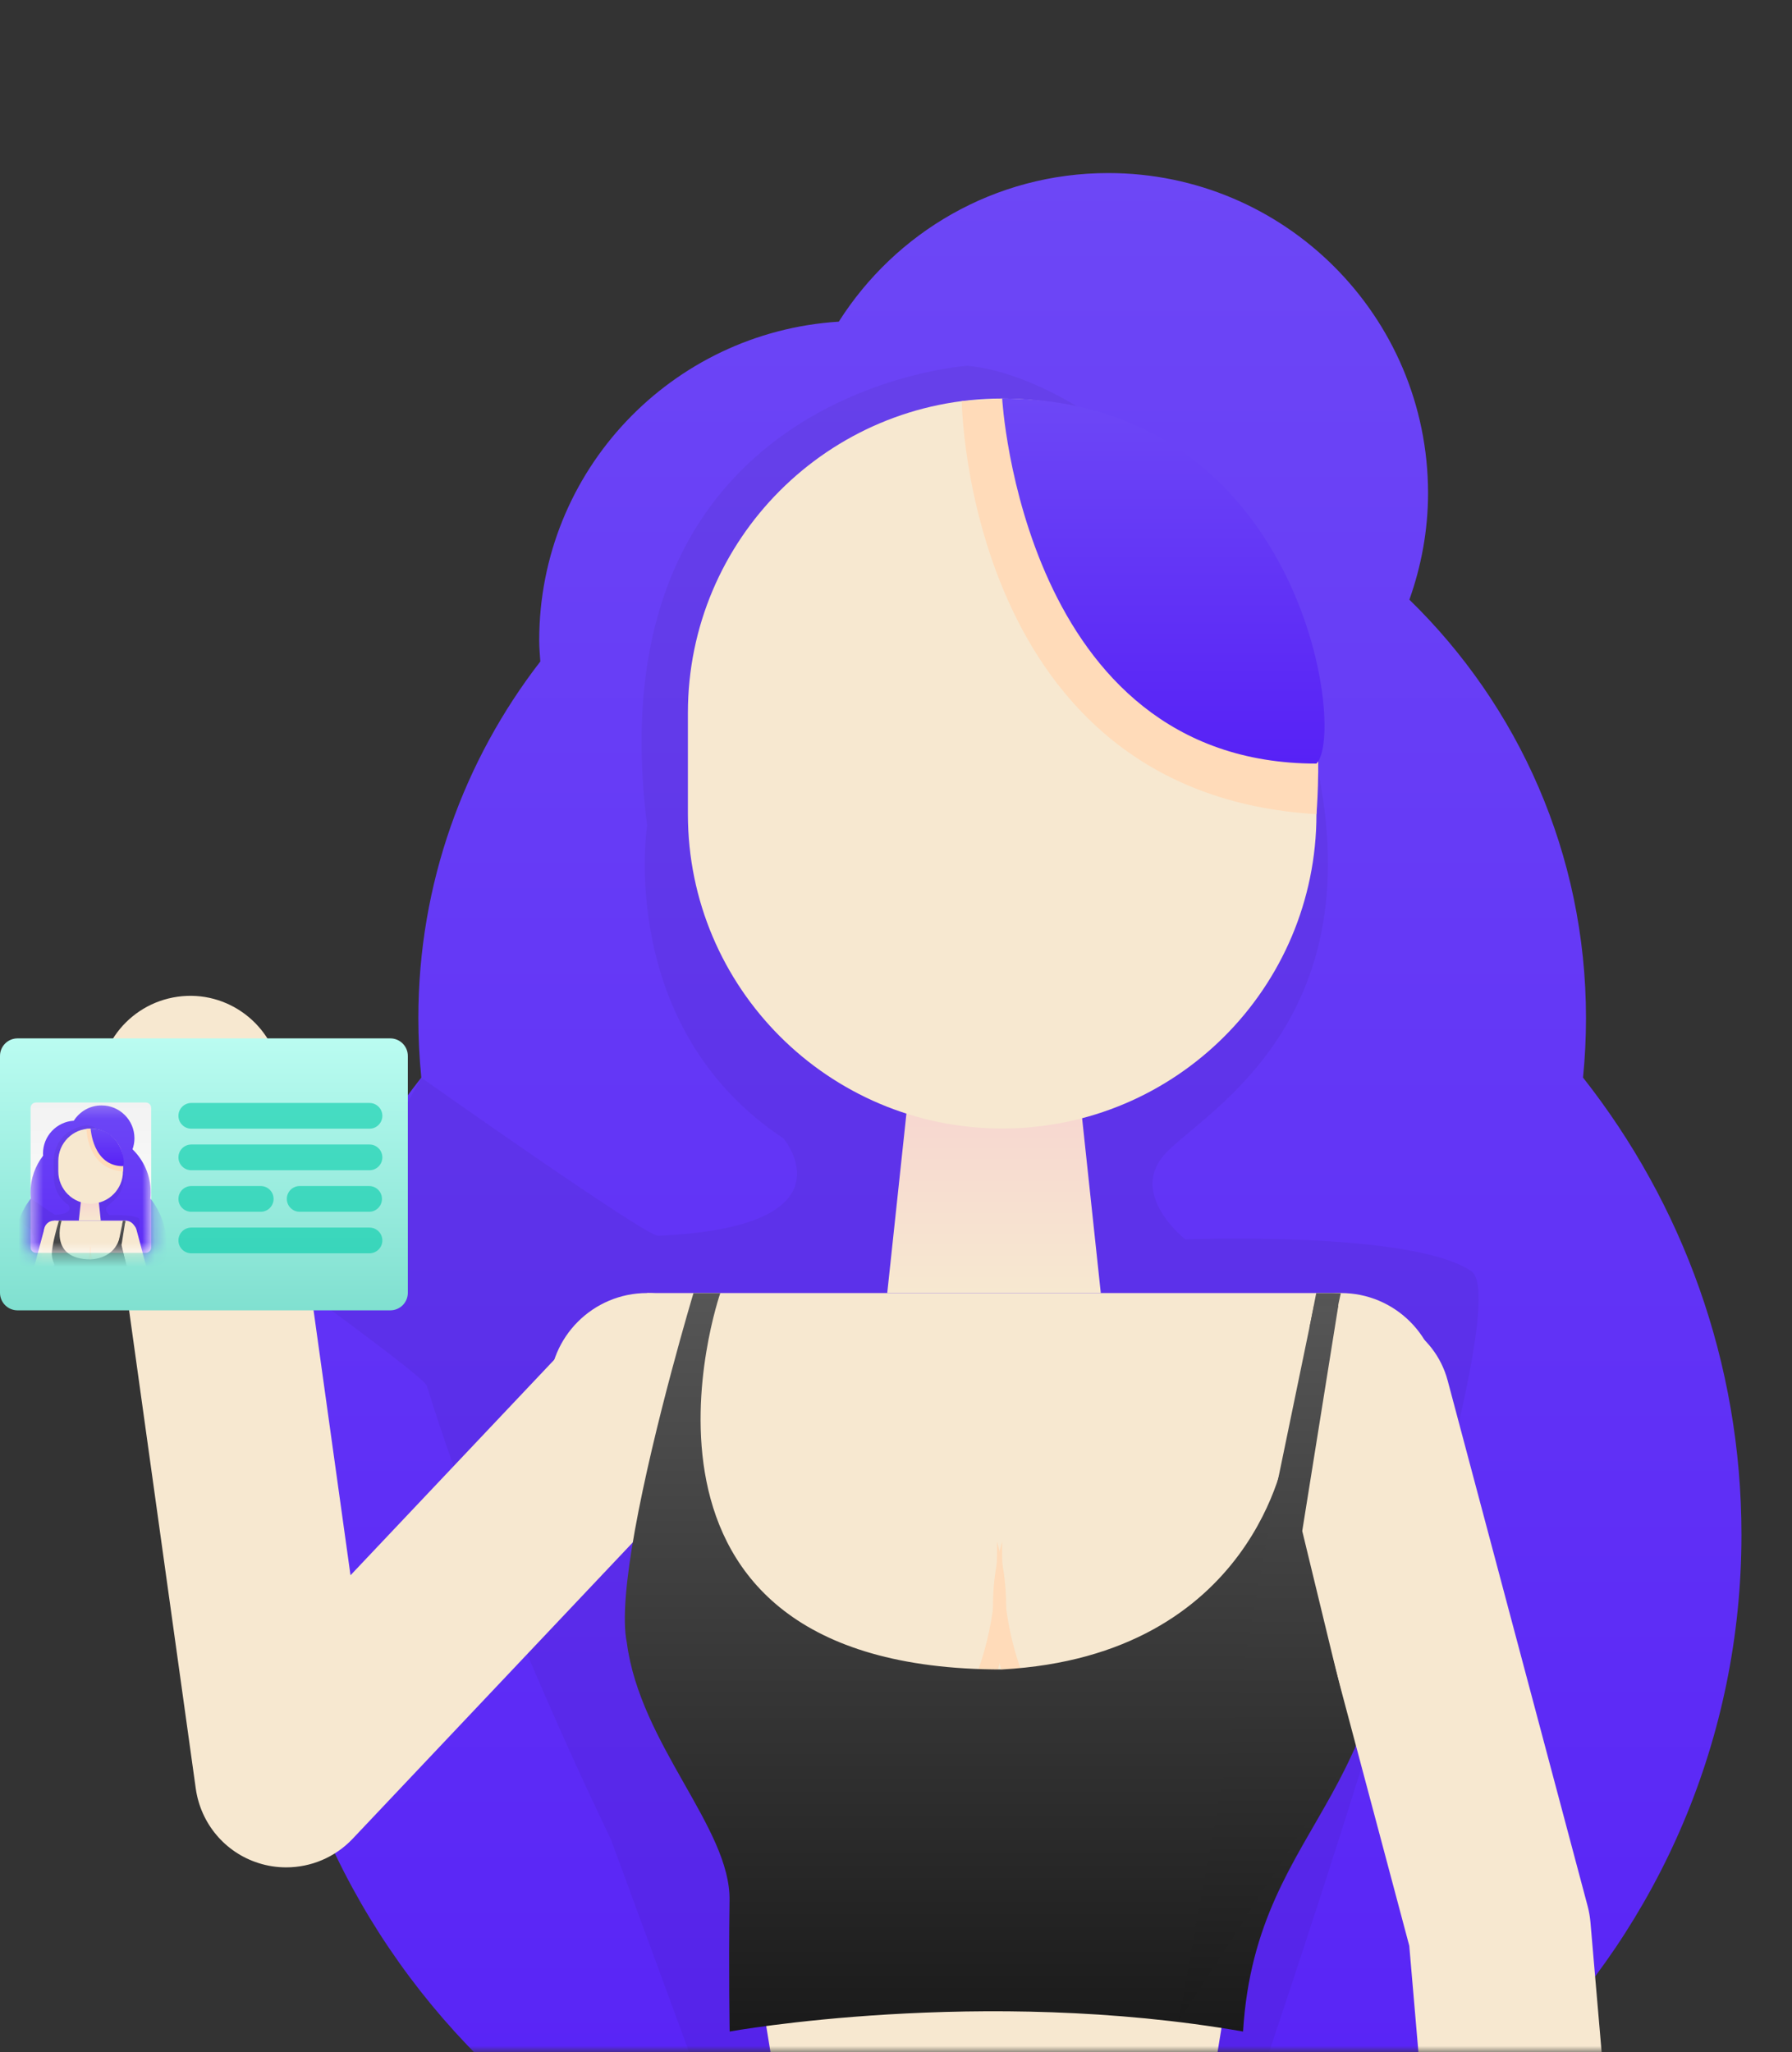 <svg width="145" height="166" viewBox="0 0 145 166" fill="none" xmlns="http://www.w3.org/2000/svg">
<rect x="0" y="0" width="145" height="166" fill="#333333" stroke="none"/>
<mask id="mask0" mask-type="alpha" maskUnits="userSpaceOnUse" x="7" y="0" width="138" height="166">
<rect x="7" width="138" height="166" fill="#C4C4C4"/>
</mask>
<g mask="url(#mask0)">
<path d="M128.09 87.17C128.251 85.59 128.331 83.98 128.331 82.35C128.331 69.08 122.851 57.09 114.041 48.51C115.001 45.81 115.551 42.91 115.551 39.88C115.541 25.59 103.961 14 89.671 14C80.49 14 72.451 18.8 67.871 26.02C54.34 26.87 43.63 38.07 43.63 51.81C43.63 52.38 43.681 52.94 43.721 53.51C37.55 61.49 33.85 71.48 33.85 82.35C33.85 83.98 33.931 85.58 34.09 87.17C26.07 97.35 21.27 110.19 21.27 124.15C21.27 157.19 48.05 183.97 81.091 183.97C114.131 183.97 140.911 157.19 140.911 124.15C140.911 110.19 136.111 97.35 128.09 87.17Z" fill="url(#paint0_linear)"/>
<path opacity="0.05" d="M78.271 29.59C78.271 29.59 47.901 31.59 52.361 66.78C52.361 66.78 49.811 83.09 63.401 92.1C63.401 92.1 69.411 99.25 53.251 99.97C52.241 100.01 34.091 87.18 34.091 87.18L24.621 104.4C24.621 104.4 34.321 111.43 34.531 112.09C39.851 129.24 49.421 148.77 49.421 148.77L61.191 180.78L97.281 181.81C97.281 181.81 123.911 106.12 119.051 102.83C114.191 99.54 95.911 100.26 95.911 100.26C95.911 100.26 91.401 96.73 94.141 93.49C96.881 90.25 111.171 83.23 106.531 61.78C101.891 40.33 86.281 30.31 78.271 29.59Z" fill="black"/>
<path d="M89.071 104.6H71.791L74.861 75.88H86.001L89.071 104.6Z" fill="url(#paint1_linear)"/>
<path d="M81.091 91.29C67.051 91.29 55.661 79.9 55.661 65.86V57.67C55.661 43.63 67.051 32.24 81.091 32.24C95.131 32.24 106.521 43.63 106.521 57.67V65.86C106.521 79.91 95.131 91.29 81.091 91.29Z" fill="#F7E8D0"/>
<path d="M92.531 202.84H68.331L52.361 104.6H108.501L92.531 202.84Z" fill="#F7E8D0"/>
<path d="M52.36 120.44C56.734 120.44 60.28 116.894 60.28 112.52C60.28 108.146 56.734 104.6 52.36 104.6C47.986 104.6 44.44 108.146 44.44 112.52C44.44 116.894 47.986 120.44 52.36 120.44Z" fill="#F7E8D0"/>
<path d="M108.501 120.44C112.875 120.44 116.421 116.894 116.421 112.52C116.421 108.146 112.875 104.6 108.501 104.6C104.127 104.6 100.581 108.146 100.581 112.52C100.581 116.894 104.127 120.44 108.501 120.44Z" fill="#F7E8D0"/>
<path d="M66.001 145.39C74.335 145.39 81.091 138.634 81.091 130.3C81.091 121.966 74.335 115.21 66.001 115.21C57.667 115.21 50.911 121.966 50.911 130.3C50.911 138.634 57.667 145.39 66.001 145.39Z" fill="#F7E8D0"/>
<path d="M96.181 145.39C104.515 145.39 111.271 138.634 111.271 130.3C111.271 121.966 104.515 115.21 96.181 115.21C87.847 115.21 81.091 121.966 81.091 130.3C81.091 138.634 87.847 145.39 96.181 145.39Z" fill="#F7E8D0"/>
<path d="M81.091 124.71C81.05 127.18 81.251 129.6 81.721 131.93C82.221 134.25 82.99 136.51 84.29 138.42C85.54 140.36 87.311 141.91 89.371 143.04C91.451 144.15 93.77 144.86 96.18 145.38C93.721 145.54 91.18 145.17 88.811 144.19C87.63 143.69 86.52 143.02 85.51 142.21C84.52 141.37 83.65 140.39 82.921 139.32C81.49 137.15 80.721 134.63 80.46 132.12C80.201 129.62 80.371 127.09 81.091 124.71Z" fill="#FFDBB9"/>
<path d="M80.671 124.71C81.381 127.08 81.561 129.62 81.301 132.13C81.041 134.63 80.271 137.15 78.841 139.33C78.111 140.4 77.241 141.38 76.251 142.22C75.241 143.03 74.121 143.7 72.951 144.2C70.581 145.18 68.051 145.54 65.581 145.39C67.991 144.86 70.321 144.15 72.391 143.05C74.451 141.92 76.221 140.37 77.471 138.43C78.771 136.52 79.541 134.26 80.041 131.94C80.521 129.6 80.711 127.18 80.671 124.71Z" fill="#FFDBB9"/>
<path d="M110.99 124.71C111.7 127.08 111.88 129.62 111.62 132.13C111.36 134.63 110.59 137.15 109.16 139.33C108.43 140.4 107.56 141.38 106.57 142.22C105.56 143.03 104.44 143.7 103.27 144.2C100.9 145.18 98.37 145.54 95.9 145.39C98.31 144.86 100.64 144.15 102.71 143.05C104.77 141.92 106.54 140.37 107.79 138.43C109.09 136.52 109.86 134.26 110.36 131.94C110.83 129.6 111.03 127.18 110.99 124.71Z" fill="#FFDBB9"/>
<path d="M52.361 123.85C52.191 126.34 52.231 128.8 52.531 131.2C52.851 133.59 53.471 135.93 54.611 137.97C55.701 140.04 57.401 141.71 59.421 142.94C61.481 144.12 63.831 144.86 66.271 145.39C63.771 145.54 61.201 145.14 58.821 144.07C57.641 143.52 56.551 142.77 55.571 141.88C54.601 140.98 53.811 139.9 53.161 138.76C51.901 136.44 51.321 133.85 51.251 131.3C51.181 128.76 51.521 126.21 52.361 123.85Z" fill="#FFDBB9"/>
<path d="M77.821 32.45C77.821 32.45 78.181 64.19 106.521 65.86C106.521 65.86 107.781 51.12 102.881 50.91C97.981 50.7 81.091 32.24 81.091 32.24L77.821 32.45Z" fill="#FFDBB9"/>
<path d="M23.161 151.06C22.411 151.06 21.651 150.95 20.911 150.71C18.201 149.85 16.241 147.51 15.841 144.69L8.071 88.97C7.511 84.93 10.331 81.2 14.371 80.63C18.411 80.06 22.141 82.89 22.711 86.93L28.361 127.43L46.251 108.51C49.051 105.55 53.731 105.42 56.691 108.22C59.651 111.02 59.781 115.7 56.981 118.66L28.531 148.75C27.111 150.25 25.161 151.06 23.161 151.06Z" fill="#F7E8D0"/>
<path d="M81.091 32.24C81.091 32.24 82.741 61.77 106.521 61.77C108.981 59.3 105.301 32.24 81.091 32.24Z" fill="url(#paint2_linear)"/>
<path d="M59.041 164.34C59.041 164.34 79.421 160.65 100.581 164.34C101.671 146.6 114.761 145.38 112.011 121.16C112.011 121.16 105.031 119.95 108.491 104.61H106.501L104.001 117.4C104.001 117.4 101.561 133.93 81.071 135.05C47.701 135.05 58.281 104.61 58.281 104.61H56.111C56.111 104.61 52.901 115.28 51.361 123.85C50.681 127.64 50.331 131.03 50.721 132.89C51.801 141.13 59.121 147.88 59.031 153.72C58.951 159.57 59.041 164.34 59.041 164.34Z" fill="url(#paint3_linear)"/>
<path d="M125.601 213.22C121.811 213.22 118.581 210.32 118.251 206.47L114.031 157.4L102.861 115.49C101.811 111.55 104.151 107.5 108.101 106.45C112.041 105.4 116.091 107.74 117.141 111.69L128.471 154.22C128.581 154.64 128.651 155.06 128.691 155.49L132.971 205.2C133.321 209.27 130.311 212.84 126.241 213.19C126.031 213.21 125.811 213.22 125.601 213.22Z" fill="#F7E8D0"/>
<path d="M103.401 119.74L106.321 105.61H108.291L105.371 123.85L109.631 141.42L95.341 163.57L103.401 119.74Z" fill="url(#paint4_linear)"/>
</g>
<path d="M31.58 106H1.42C0.636 106 0 105.364 0 104.58V85.42C0 84.636 0.636 84 1.42 84H31.58C32.364 84 33 84.636 33 85.42V104.58C33 105.364 32.364 106 31.58 106Z" fill="url(#paint5_linear)"/>
<path d="M11.796 89.186H2.912C2.671 89.186 2.475 89.381 2.475 89.623V100.908C2.475 101.15 2.67 101.345 2.912 101.345H11.796C12.037 101.345 12.233 101.15 12.233 100.908V89.623C12.233 89.382 12.037 89.186 11.796 89.186Z" fill="url(#paint6_linear)"/>
<mask id="mask1" mask-type="alpha" maskUnits="userSpaceOnUse" x="2" y="89" width="11" height="13">
<path d="M11.796 89.186H2.912C2.671 89.186 2.475 89.381 2.475 89.623V100.908C2.475 101.15 2.67 101.345 2.912 101.345H11.796C12.037 101.345 12.233 101.15 12.233 100.908V89.623C12.233 89.382 12.037 89.186 11.796 89.186Z" fill="url(#paint7_linear)"/>
</mask>
<g mask="url(#mask1)">
<path d="M12.169 96.95C12.185 96.787 12.194 96.621 12.194 96.454C12.194 95.088 11.63 93.855 10.723 92.972C10.822 92.694 10.879 92.396 10.879 92.084C10.879 90.614 9.686 89.421 8.216 89.421C7.272 89.421 6.444 89.915 5.973 90.658C4.581 90.746 3.479 91.898 3.479 93.311C3.479 93.37 3.484 93.428 3.489 93.486C2.854 94.307 2.473 95.335 2.473 96.454C2.473 96.621 2.481 96.786 2.498 96.95C1.673 97.997 1.179 99.318 1.179 100.754C1.179 104.154 3.934 106.909 7.333 106.909C10.733 106.909 13.488 104.154 13.488 100.754C13.488 99.318 12.994 97.997 12.169 96.95Z" fill="url(#paint8_linear)"/>
<path opacity="0.05" d="M7.043 91.025C7.043 91.025 3.919 91.231 4.378 94.852C4.378 94.852 4.115 96.53 5.513 97.457C5.513 97.457 6.132 98.192 4.469 98.266C4.365 98.27 2.498 96.951 2.498 96.951L1.522 98.721C1.522 98.721 2.52 99.444 2.542 99.512C3.089 101.277 4.074 103.286 4.074 103.286L5.285 106.58L8.997 106.686C8.997 106.686 11.737 98.898 11.237 98.56C10.737 98.221 8.856 98.295 8.856 98.295C8.856 98.295 8.392 97.932 8.674 97.599C8.956 97.265 10.426 96.543 9.949 94.336C9.471 92.129 7.867 91.099 7.043 91.025Z" fill="black"/>
<path d="M2.695 109.918C2.673 109.918 2.65 109.917 2.629 109.915C2.21 109.879 1.9 109.511 1.936 109.093L2.377 103.979C2.381 103.935 2.388 103.891 2.399 103.848L3.565 99.472C3.673 99.067 4.09 98.825 4.495 98.933C4.901 99.041 5.142 99.458 5.034 99.863L3.886 104.175L3.452 109.224C3.417 109.619 3.086 109.918 2.695 109.918Z" fill="#F7E8D0"/>
<path d="M8.155 98.743H6.378L6.694 95.788H7.839L8.155 98.743Z" fill="url(#paint9_linear)"/>
<path d="M7.333 97.373C5.889 97.373 4.717 96.201 4.717 94.757V93.914C4.717 92.47 5.889 91.298 7.333 91.298C8.778 91.298 9.95 92.47 9.95 93.914V94.757C9.95 96.203 8.779 97.373 7.333 97.373Z" fill="#F7E8D0"/>
<path d="M8.512 108.85H6.021L4.378 98.743H10.155L8.512 108.85Z" fill="#F7E8D0"/>
<path d="M4.377 100.373C4.827 100.373 5.192 100.008 5.192 99.558C5.192 99.108 4.827 98.743 4.377 98.743C3.927 98.743 3.562 99.108 3.562 99.558C3.562 100.008 3.927 100.373 4.377 100.373Z" fill="#F7E8D0"/>
<path d="M10.155 100.373C10.605 100.373 10.97 100.008 10.97 99.558C10.97 99.108 10.605 98.743 10.155 98.743C9.705 98.743 9.34 99.108 9.34 99.558C9.34 100.008 9.705 100.373 10.155 100.373Z" fill="#F7E8D0"/>
<path d="M5.781 102.94C6.639 102.94 7.334 102.244 7.334 101.387C7.334 100.53 6.639 99.834 5.781 99.834C4.924 99.834 4.229 100.53 4.229 101.387C4.229 102.244 4.924 102.94 5.781 102.94Z" fill="#F7E8D0"/>
<path d="M8.886 102.94C9.743 102.94 10.438 102.244 10.438 101.387C10.438 100.53 9.743 99.834 8.886 99.834C8.028 99.834 7.333 100.53 7.333 101.387C7.333 102.244 8.028 102.94 8.886 102.94Z" fill="#F7E8D0"/>
<path d="M7.334 100.812C7.33 101.066 7.351 101.315 7.399 101.555C7.451 101.793 7.53 102.026 7.663 102.222C7.792 102.422 7.974 102.581 8.186 102.698C8.4 102.812 8.639 102.885 8.887 102.938C8.634 102.955 8.372 102.917 8.129 102.816C8.007 102.765 7.893 102.696 7.789 102.612C7.687 102.526 7.598 102.425 7.523 102.315C7.375 102.092 7.296 101.832 7.269 101.574C7.243 101.317 7.261 101.057 7.334 100.812Z" fill="#FFDBB9"/>
<path d="M7.291 100.812C7.364 101.056 7.382 101.317 7.356 101.575C7.329 101.832 7.25 102.092 7.103 102.316C7.027 102.426 6.938 102.527 6.836 102.613C6.732 102.697 6.617 102.766 6.497 102.817C6.253 102.918 5.992 102.955 5.738 102.94C5.986 102.885 6.226 102.812 6.439 102.699C6.651 102.583 6.833 102.423 6.962 102.223C7.095 102.027 7.175 101.794 7.226 101.556C7.274 101.315 7.295 101.066 7.291 100.812Z" fill="#FFDBB9"/>
<path d="M10.41 100.812C10.483 101.056 10.502 101.317 10.475 101.575C10.448 101.832 10.369 102.092 10.222 102.316C10.147 102.426 10.057 102.527 9.955 102.613C9.851 102.697 9.736 102.766 9.616 102.817C9.372 102.918 9.112 102.955 8.857 102.94C9.105 102.885 9.345 102.812 9.558 102.699C9.77 102.583 9.952 102.423 10.081 102.223C10.214 102.027 10.294 101.794 10.345 101.556C10.395 101.315 10.414 101.066 10.41 100.812Z" fill="#FFDBB9"/>
<path d="M4.378 100.723C4.36 100.98 4.364 101.233 4.395 101.48C4.428 101.726 4.492 101.966 4.609 102.176C4.721 102.389 4.896 102.561 5.104 102.688C5.316 102.809 5.558 102.885 5.809 102.94C5.552 102.955 5.287 102.914 5.042 102.804C4.921 102.747 4.809 102.67 4.708 102.578C4.608 102.486 4.527 102.375 4.46 102.257C4.33 102.019 4.271 101.752 4.263 101.49C4.257 101.229 4.292 100.966 4.378 100.723Z" fill="#FFDBB9"/>
<path d="M6.997 91.32C6.997 91.32 7.034 94.585 9.95 94.757C9.95 94.757 10.079 93.24 9.575 93.219C9.071 93.197 7.334 91.298 7.334 91.298L6.997 91.32Z" fill="#FFDBB9"/>
<path d="M7.334 91.298C7.334 91.298 7.504 94.336 9.95 94.336C10.204 94.082 9.825 91.298 7.334 91.298Z" fill="url(#paint10_linear)"/>
<path d="M5.065 104.889C5.065 104.889 7.162 104.51 9.339 104.889C9.451 103.064 10.798 102.939 10.515 100.447C10.515 100.447 9.797 100.322 10.153 98.744H9.948L9.691 100.06C9.691 100.06 9.44 101.761 7.332 101.876C3.898 101.876 4.987 98.744 4.987 98.744H4.764C4.764 98.744 4.433 99.842 4.275 100.723C4.205 101.113 4.169 101.462 4.209 101.654C4.32 102.501 5.073 103.196 5.064 103.797C5.055 104.397 5.065 104.889 5.065 104.889Z" fill="url(#paint11_linear)"/>
<path d="M11.913 109.918C11.523 109.918 11.191 109.62 11.157 109.224L10.723 104.175L9.574 99.863C9.466 99.458 9.706 99.041 10.113 98.933C10.518 98.825 10.935 99.066 11.043 99.472L12.209 103.848C12.22 103.891 12.227 103.934 12.231 103.979L12.672 109.093C12.708 109.512 12.398 109.879 11.979 109.915C11.957 109.917 11.935 109.918 11.913 109.918Z" fill="#F7E8D0"/>
<path d="M9.629 100.3L9.93 98.847H10.131L9.832 100.723L10.269 102.531L8.799 104.81L9.629 100.3Z" fill="url(#paint12_linear)"/>
</g>
<path d="M29.898 91.305H15.477C14.903 91.305 14.438 90.839 14.438 90.265C14.438 89.691 14.903 89.225 15.477 89.225H29.898C30.472 89.225 30.938 89.691 30.938 90.265C30.938 90.839 30.472 91.305 29.898 91.305Z" fill="#02CBA9" fill-opacity="0.6"/>
<path d="M29.898 94.665H15.477C14.903 94.665 14.438 94.199 14.438 93.625C14.438 93.051 14.903 92.585 15.477 92.585H29.898C30.472 92.585 30.938 93.051 30.938 93.625C30.938 94.199 30.472 94.665 29.898 94.665Z" fill="#02CBA9" fill-opacity="0.6"/>
<path d="M29.898 101.385H15.477C14.903 101.385 14.438 100.92 14.438 100.345C14.438 99.771 14.903 99.305 15.477 99.305H29.898C30.472 99.305 30.938 99.771 30.938 100.345C30.938 100.919 30.472 101.385 29.898 101.385Z" fill="#02CBA9" fill-opacity="0.6"/>
<path d="M21.098 98.025H15.477C14.903 98.025 14.438 97.56 14.438 96.985C14.438 96.411 14.903 95.945 15.477 95.945H21.098C21.672 95.945 22.137 96.411 22.137 96.985C22.137 97.559 21.672 98.025 21.098 98.025Z" fill="#02CBA9" fill-opacity="0.6"/>
<path d="M29.868 98.025H24.248C23.673 98.025 23.208 97.56 23.208 96.985C23.208 96.411 23.673 95.945 24.248 95.945H29.868C30.443 95.945 30.908 96.411 30.908 96.985C30.908 97.559 30.442 98.025 29.868 98.025Z" fill="#02CBA9" fill-opacity="0.6"/>
<defs>
<linearGradient id="paint0_linear" x1="81.087" y1="183.976" x2="81.087" y2="14" gradientUnits="userSpaceOnUse">
<stop offset="0.001" stop-color="#5721F6"/>
<stop offset="1" stop-color="#6D47F6"/>
</linearGradient>
<linearGradient id="paint1_linear" x1="80.432" y1="104.605" x2="80.432" y2="75.879" gradientUnits="userSpaceOnUse">
<stop stop-color="#F7E8D0"/>
<stop offset="0.964" stop-color="#F7C8D0"/>
<stop offset="0.999" stop-color="#F7C7D0"/>
</linearGradient>
<linearGradient id="paint2_linear" x1="94.129" y1="61.769" x2="94.129" y2="32.243" gradientUnits="userSpaceOnUse">
<stop offset="0.001" stop-color="#5721F6"/>
<stop offset="1" stop-color="#6D47F6"/>
</linearGradient>
<linearGradient id="paint3_linear" x1="81.484" y1="164.343" x2="81.484" y2="104.605" gradientUnits="userSpaceOnUse">
<stop stop-color="#1A1A1A"/>
<stop offset="1" stop-color="#565656"/>
</linearGradient>
<linearGradient id="paint4_linear" x1="102.483" y1="163.572" x2="102.483" y2="105.607" gradientUnits="userSpaceOnUse">
<stop stop-color="#1A1A1A"/>
<stop offset="1" stop-color="#565656"/>
</linearGradient>
<linearGradient id="paint5_linear" x1="16.5" y1="84" x2="16.5" y2="106" gradientUnits="userSpaceOnUse">
<stop stop-color="#BAFCF1"/>
<stop offset="1" stop-color="#80E0D0"/>
</linearGradient>
<linearGradient id="paint6_linear" x1="7.354" y1="89.186" x2="7.354" y2="101.345" gradientUnits="userSpaceOnUse">
<stop stop-color="#F2F2F2"/>
<stop offset="1" stop-color="white"/>
</linearGradient>
<linearGradient id="paint7_linear" x1="7.354" y1="89.186" x2="7.354" y2="101.345" gradientUnits="userSpaceOnUse">
<stop stop-color="#F2F2F2"/>
<stop offset="1" stop-color="white"/>
</linearGradient>
<linearGradient id="paint8_linear" x1="7.333" y1="106.909" x2="7.333" y2="89.421" gradientUnits="userSpaceOnUse">
<stop offset="0.001" stop-color="#5721F6"/>
<stop offset="1" stop-color="#6D47F6"/>
</linearGradient>
<linearGradient id="paint9_linear" x1="7.266" y1="98.743" x2="7.266" y2="95.788" gradientUnits="userSpaceOnUse">
<stop stop-color="#F7E8D0"/>
<stop offset="0.964" stop-color="#F7C8D0"/>
<stop offset="0.999" stop-color="#F7C7D0"/>
</linearGradient>
<linearGradient id="paint10_linear" x1="8.676" y1="94.336" x2="8.676" y2="91.298" gradientUnits="userSpaceOnUse">
<stop offset="0.001" stop-color="#5721F6"/>
<stop offset="1" stop-color="#6D47F6"/>
</linearGradient>
<linearGradient id="paint11_linear" x1="7.374" y1="104.89" x2="7.374" y2="98.743" gradientUnits="userSpaceOnUse">
<stop stop-color="#1A1A1A"/>
<stop offset="1" stop-color="#565656"/>
</linearGradient>
<linearGradient id="paint12_linear" x1="9.534" y1="104.81" x2="9.534" y2="98.846" gradientUnits="userSpaceOnUse">
<stop stop-color="#1A1A1A"/>
<stop offset="1" stop-color="#565656"/>
</linearGradient>
</defs>
</svg>
